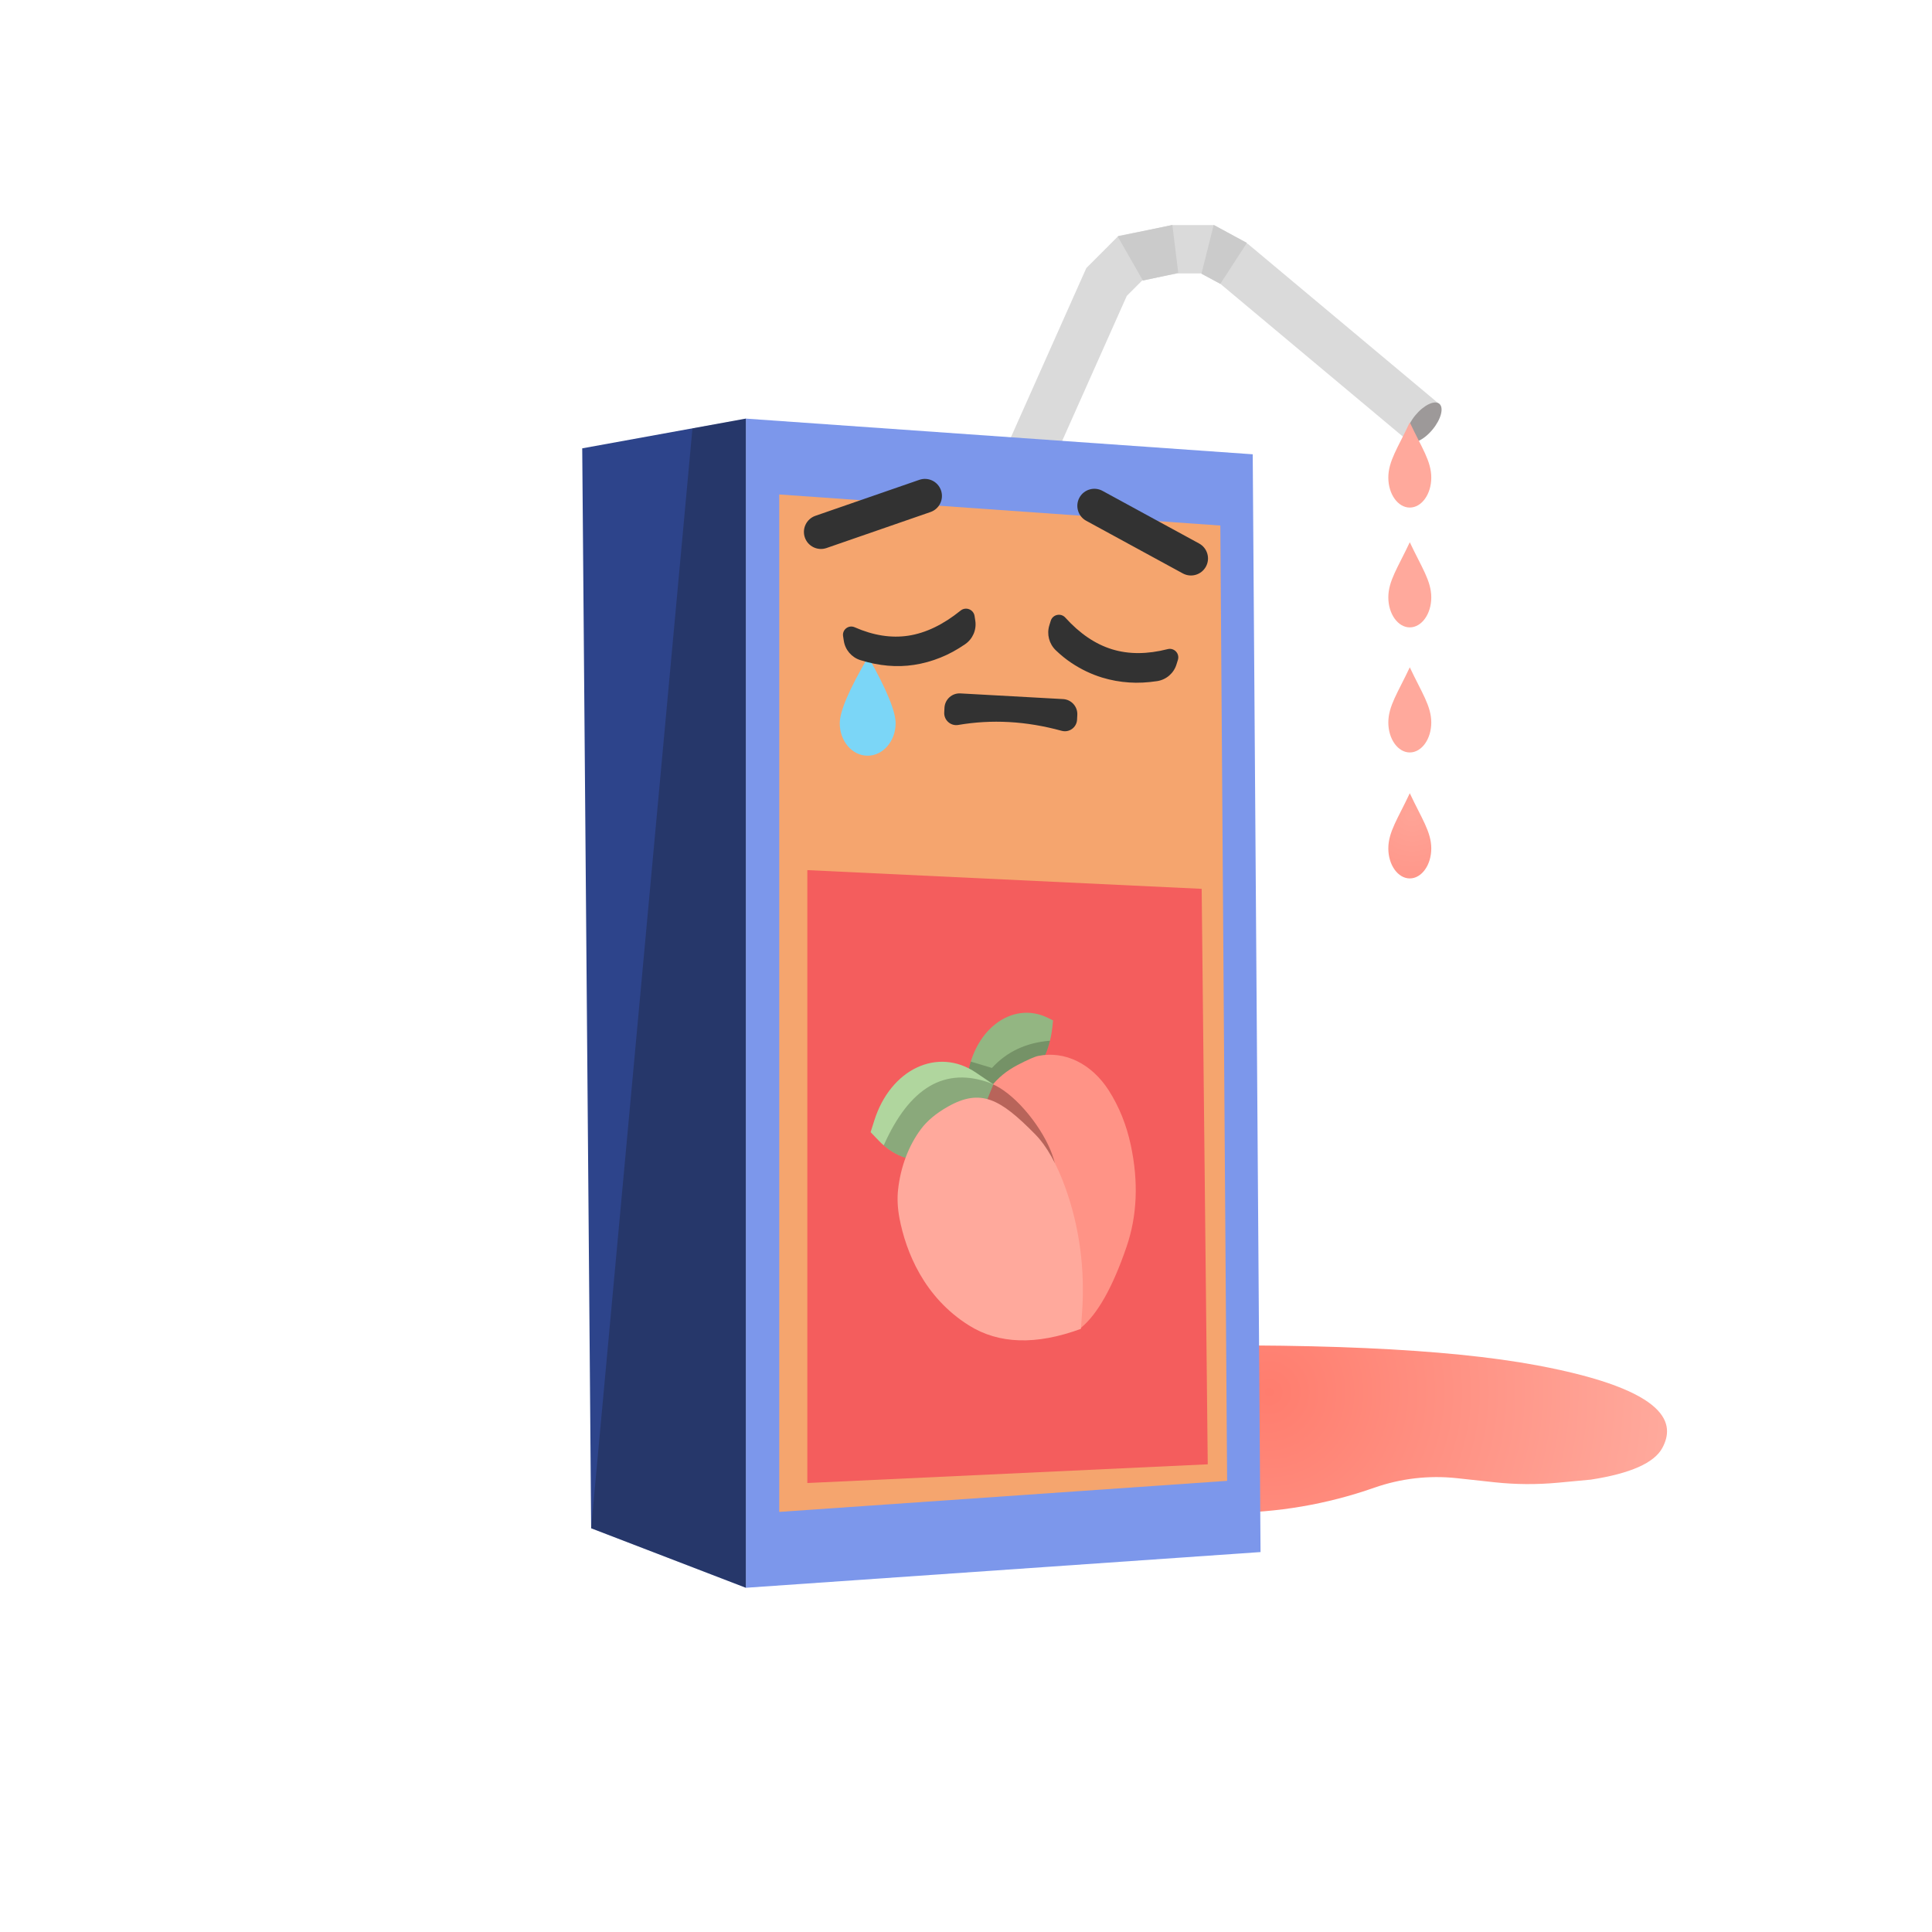 <?xml version="1.0" encoding="UTF-8" standalone="no"?>
<!DOCTYPE svg PUBLIC "-//W3C//DTD SVG 1.1//EN" "http://www.w3.org/Graphics/SVG/1.1/DTD/svg11.dtd">
<svg version="1.1" xmlns="http://www.w3.org/2000/svg" xmlns:xlink="http://www.w3.org/1999/xlink" preserveAspectRatio="xMidYMid meet" viewBox="0 0 640 640" width="640" height="640"><defs><path d="M371.55 446.15C433.45 444.67 479.33 446.72 509.19 452.29C553.97 460.66 554.69 472.11 550.69 479.61C548.02 484.61 540.11 488.12 526.96 490.15C521.15 490.69 517.51 491.03 516.06 491.17C509.07 491.82 502.03 491.77 495.06 491.02C489.76 490.44 487.15 490.16 482.56 489.66C473.33 488.67 464.01 489.75 455.26 492.82C450.52 494.49 457.92 491.89 455.26 492.82C439.56 498.33 423.05 501.15 406.42 501.15C406.42 501.15 406.42 501.15 406.42 501.15L400.55 487.15L389.55 483.15L379.55 481.15L365.55 481.15L352.55 483.15L337.55 484.15L326.55 483.15L319.55 471.15L319.55 459.15L328.55 448.15L346.55 445.15L359.55 445.15" id="a2gq51pi7L"></path><radialGradient id="gradientlPzP5m76i" gradientUnits="userSpaceOnUse" cx="420.44" cy="461.18" r="130.7"><stop style="stop-color: #ff7d6e;stop-opacity: 1" offset="0%"></stop><stop style="stop-color: #ffa99c;stop-opacity: 1" offset="100%"></stop></radialGradient><path d="M326.15 184.08L366.56 93.41L374.44 85.52L389.22 82.57L400.06 82.57L408.93 87.5L471.7 140.03" id="ageBrFwEG"></path><path d="M247.07 138.67L414.98 150.49L417.57 514.14L247.07 525.97L247.07 138.67Z" id="c3Kxi8QDvT"></path><path d="M192.87 148.52L247.07 138.67L247.07 525.97L195.83 506.26L192.87 148.52Z" id="b2Qd0DOCQk"></path><path d="M258.13 163.8L404.25 174.09L406.5 490.55L258.13 500.84L258.13 163.8Z" id="k1UXgcHQEX"></path><path d="M267.44 288.24L398.07 294.44L400.08 485.07L267.44 491.27L267.44 288.24Z" id="h4oMmp5Enb"></path><path d="M347.1 337.16C347.33 337.28 347.91 337.56 348.85 338.02C348.72 339.2 348.64 339.94 348.61 340.24C346.85 356.7 334 367.11 321.76 361.99C321.53 361.9 320.95 361.66 320.03 361.27C320.18 359.63 320.28 358.6 320.31 358.19C321.82 341.61 335 331.26 347.1 337.16Z" id="a6TS4ozJH"></path><path d="M342.39 359.42C342.77 358.44 345.78 350.63 346.16 349.66C346.52 348.86 346.84 348.05 347.1 347.23C347.37 346.41 347.61 345.58 347.82 344.75C343.85 345.07 340.27 345.98 337.07 347.49C333.88 348.99 331.05 351.09 328.59 353.77C328.12 353.63 325.78 352.93 321.56 351.66C320.93 354.09 320.58 355.44 320.51 355.72C321.76 360.54 324.59 363.36 329 364.16C333.41 364.96 337.87 363.38 342.39 359.42Z" id="h1CED9uvx"></path><path d="M358.01 439.91C363.55 435.39 368.62 426.39 373.22 412.91C376.71 402.66 377.17 391.47 374.59 379.34C373.18 372.69 370.69 366.51 367.28 361.2C365.45 358.35 368.32 362.81 367.28 361.2C361.61 352.36 352.75 348.02 343.96 349.78C342.78 350.02 340.51 351.01 337.13 352.77C321.88 360.7 322.27 375.97 321.22 386.6C320.17 397.22 322.5 405.1 328.27 418.98C332.12 428.22 342.03 435.2 358.01 439.91Z" id="f1O849kHq1"></path><path d="M330.98 382.46C323.76 373.58 320.1 363.39 322.8 359.74C325.5 356.08 333.55 360.31 340.77 369.2C347.99 378.08 351.65 388.26 348.95 391.92C346.25 395.58 338.2 391.34 330.98 382.46Z" id="b3e543LBpH"></path><path d="M325.2 368.75C318.62 385.03 302.13 389.43 291.09 377.85C290.73 377.48 289.84 376.54 288.4 375.04C289.05 373 289.45 371.73 289.61 371.22C295 354.11 310.64 346.73 323.31 355.32C324.46 356.1 323.1 355.18 328.95 359.14C329.01 359.18 329.03 359.27 329 359.34C325.69 367.53 325.97 366.84 325.2 368.75Z" id="g772ggft3"></path><path d="M300.19 383.63C301.94 382.4 310.68 376.27 326.41 365.23L327.04 364.23C328.23 361.27 328.9 359.62 329.03 359.3C328.68 359.07 328.38 358.9 328.14 358.81C313.11 353.23 301.31 360.1 292.74 379.44C293.87 380.4 295.05 381.24 296.28 381.95C297.52 382.65 298.82 383.21 300.19 383.63Z" id="b1nX4KpBCV"></path><path d="M358.46 434.62C358.41 435.36 358.27 437.22 358.06 440.2C343.21 445.65 330.84 445.26 320.94 439.04C306.09 429.71 300.08 414.7 297.95 403.49C297.33 400.17 297.18 397.03 297.5 394.07C298.34 386.53 300.98 379.52 305.07 374.04C307.14 371.26 310.13 368.77 314.03 366.57C324.93 360.43 331.38 364.03 342.87 375.7C346.76 379.65 350.14 385.66 353.03 393.75C357.59 406.52 359.46 420.62 358.46 434.62Z" id="aGdAkDhSB"></path><path d="M370.24 78.32L388.36 74.51L390.31 90.4L378.61 92.94L370.24 78.32Z" id="h8t9hGPYb"></path><path d="M402.06 74.51L413.06 80.45L404.25 94.02L397.99 90.68L402.06 74.51Z" id="a4nZfNA4n"></path><path d="M474.56 142.28C471.75 145.69 468.19 147.4 466.61 146.1C465.04 144.8 466.04 140.98 468.85 137.57C471.66 134.17 475.22 132.46 476.8 133.76C478.37 135.06 477.37 138.88 474.56 142.28Z" id="b1b4RPCnla"></path><path d="M474.13 158.21C474.13 163.7 470.94 168.14 467.01 168.14C463.09 168.14 459.9 163.7 459.9 158.21C459.9 152.73 463.09 148.29 467.01 139.93C470.94 148.29 474.13 152.73 474.13 158.21Z" id="b2Mvzb6Z3T"></path><path d="M474.13 197.9C474.13 203.38 470.94 207.83 467.01 207.83C463.09 207.83 459.9 203.38 459.9 197.9C459.9 192.42 463.09 187.97 467.01 179.62C470.94 187.97 474.13 192.42 474.13 197.9Z" id="fI7Vep9l"></path><path d="M474.13 239.34C474.13 244.82 470.94 249.26 467.01 249.26C463.09 249.26 459.9 244.82 459.9 239.34C459.9 233.86 463.09 229.41 467.01 221.05C470.94 229.41 474.13 233.86 474.13 239.34Z" id="goU268QNk"></path><path d="M474.13 281.06C474.13 286.54 470.94 290.99 467.01 290.99C463.09 290.99 459.9 286.54 459.9 281.06C459.9 275.58 463.09 271.13 467.01 262.77C470.94 271.13 474.13 275.58 474.13 281.06Z" id="apl6wTpOJ"></path><radialGradient id="gradientalZRuCgBL" gradientUnits="userSpaceOnUse" cx="467.79" cy="269.58" r="28.21"><stop style="stop-color: #ffa497;stop-opacity: 1" offset="0%"></stop><stop style="stop-color: #ff9386;stop-opacity: 1" offset="100%"></stop></radialGradient><path d="M296.69 239.66C296.64 245.59 292.45 250.38 287.34 250.34C282.23 250.3 278.13 245.44 278.18 239.5C278.21 235.55 281.35 228.23 287.61 217.57C293.69 228.34 296.72 235.7 296.69 239.66Z" id="g5SWb29YPJ"></path><path d="M352.16 231.58C354.91 231.73 357.03 234.09 356.87 236.84C356.8 238.16 356.86 237.11 356.79 238.42C356.65 240.99 354.17 242.77 351.69 242.09C345.77 240.47 339.96 239.5 334.24 239.19C328.59 238.88 322.99 239.2 317.44 240.15C314.92 240.58 312.65 238.55 312.79 236C312.86 234.68 312.8 235.73 312.87 234.42C313.03 231.66 315.38 229.55 318.14 229.7C325.94 230.13 344.36 231.15 352.16 231.58Z" id="c4IFuPDoSl"></path><path d="M300.91 210.58C306.66 209.7 312.43 206.93 318.2 202.27C319.92 200.87 322.51 201.88 322.84 204.07C323.04 205.37 322.88 204.33 323.08 205.63C323.54 208.65 322.23 211.67 319.71 213.4C317 215.26 314.29 216.74 311.58 217.82C308.69 218.99 305.75 219.8 302.77 220.25C297.11 221.12 291.2 220.6 285.05 218.69C282.13 217.79 279.98 215.3 279.52 212.27C279.32 210.97 279.48 212.01 279.28 210.71C278.95 208.57 281.12 206.91 283.1 207.78C289.3 210.51 295.24 211.44 300.91 210.58Z" id="af1zj1O5J"></path><path d="M960.41 252.82C959.99 251.06 972.45 250.98 980.25 245.81C984.12 243.25 987.15 240.01 989.36 236.1C990.21 234.6 992.45 234.85 992.95 236.5C993.3 237.65 993.02 236.73 993.37 237.89C994.2 240.61 993.55 243.56 991.66 245.69C988.33 249.45 984.53 251.99 980.25 253.3C971.68 255.94 960.84 254.57 960.41 252.82Z" id="b5yrCpInF"></path><path d="M1087.93 257.28C1088.36 255.52 1075.89 255.44 1068.09 250.27C1064.23 247.71 1061.19 244.47 1058.98 240.56C1058.13 239.06 1055.9 239.31 1055.4 240.96C1055.05 242.11 1055.33 241.19 1054.97 242.35C1054.15 245.07 1054.79 248.02 1056.68 250.15C1060.01 253.91 1063.82 256.44 1068.09 257.76C1076.66 260.4 1087.51 259.03 1087.93 257.28Z" id="ejuwLP3IW"></path><path d="M195.82 506.25L229.38 141.94L247.07 138.67L247.07 525.93L195.82 506.25Z" id="b1UtZXo0Az"></path><path d="M368.4 215.09C373.92 216.78 380.05 216.76 386.82 215.03C388.94 214.49 390.84 216.48 390.2 218.58C389.81 219.84 390.12 218.83 389.73 220.09C388.84 223.01 386.35 225.16 383.32 225.63C380.07 226.12 376.99 226.28 374.08 226.08C370.97 225.88 367.97 225.33 365.09 224.45C361.51 223.35 358.11 221.73 354.9 219.58C353.14 218.41 351.42 217.02 349.74 215.41C347.53 213.28 346.7 210.1 347.6 207.17C347.99 205.91 347.68 206.91 348.07 205.65C348.71 203.55 351.41 202.95 352.89 204.58C357.69 209.89 362.86 213.39 368.4 215.09Z" id="cb108UfeU"></path><path d="M304.54 158.95C307.48 157.93 310.7 159.49 311.72 162.44C312.09 163.51 311.35 161.37 311.72 162.44C312.74 165.39 311.18 168.6 308.23 169.62C300.28 172.38 281.76 178.79 273.8 181.54C270.86 182.56 267.64 181 266.62 178.06C266.25 176.99 266.99 179.12 266.62 178.06C265.6 175.11 267.16 171.9 270.11 170.87C278.06 168.12 296.58 161.71 304.54 158.95Z" id="j28HidKUnJ"></path><path d="M397.22 180.04C399.96 181.53 400.97 184.96 399.48 187.69C398.94 188.69 400.02 186.7 399.48 187.69C397.99 190.43 394.56 191.44 391.82 189.95C384.43 185.92 367.22 176.55 359.83 172.52C357.09 171.03 356.08 167.6 357.57 164.86C358.11 163.87 357.03 165.85 357.57 164.86C359.06 162.12 362.49 161.11 365.23 162.61C372.62 166.63 389.83 176.01 397.22 180.04Z" id="alnMiIkZZ"></path></defs><g><g><g><use xlink:href="#a2gq51pi7L" opacity="1" fill="url(#gradientlPzP5m76i)"></use></g><g><g><use xlink:href="#ageBrFwEG" opacity="1" fill-opacity="0" stroke="#dadada" stroke-width="16" stroke-opacity="1"></use></g></g><g><use xlink:href="#c3Kxi8QDvT" opacity="1" fill="#7c97eb" fill-opacity="1"></use></g><g><use xlink:href="#b2Qd0DOCQk" opacity="1" fill="#2d448b" fill-opacity="1"></use></g><g><use xlink:href="#k1UXgcHQEX" opacity="1" fill="#f5a56e" fill-opacity="1"></use></g><g><use xlink:href="#h4oMmp5Enb" opacity="1" fill="#f45d5d" fill-opacity="1.00"></use></g><g><use xlink:href="#a6TS4ozJH" opacity="1" fill="#93b682" fill-opacity="1"></use><g><use xlink:href="#a6TS4ozJH" opacity="1" fill-opacity="0" stroke="#000000" stroke-width="1" stroke-opacity="0"></use></g></g><g><use xlink:href="#h1CED9uvx" opacity="1" fill="#25321f" fill-opacity="0.27"></use><g><use xlink:href="#h1CED9uvx" opacity="1" fill-opacity="0" stroke="#000000" stroke-width="1" stroke-opacity="0"></use></g></g><g><use xlink:href="#f1O849kHq1" opacity="1" fill="#ff9386" fill-opacity="1"></use><g><use xlink:href="#f1O849kHq1" opacity="1" fill-opacity="0" stroke="#000000" stroke-width="1" stroke-opacity="0"></use></g></g><g><use xlink:href="#b3e543LBpH" opacity="1" fill="#b8645a" fill-opacity="1"></use><g><use xlink:href="#b3e543LBpH" opacity="1" fill-opacity="0" stroke="#000000" stroke-width="1" stroke-opacity="0"></use></g></g><g><use xlink:href="#g772ggft3" opacity="1" fill="#b0d69e" fill-opacity="1"></use><g><use xlink:href="#g772ggft3" opacity="1" fill-opacity="0" stroke="#000000" stroke-width="1" stroke-opacity="0"></use></g></g><g><use xlink:href="#b1nX4KpBCV" opacity="1" fill="#25321f" fill-opacity="0.27"></use><g><use xlink:href="#b1nX4KpBCV" opacity="1" fill-opacity="0" stroke="#000000" stroke-width="1" stroke-opacity="0"></use></g></g><g><use xlink:href="#aGdAkDhSB" opacity="1" fill="#ffa99c" fill-opacity="1"></use><g><use xlink:href="#aGdAkDhSB" opacity="1" fill-opacity="0" stroke="#000000" stroke-width="1" stroke-opacity="0"></use></g></g><g><use xlink:href="#h8t9hGPYb" opacity="1" fill="#cbcbcb" fill-opacity="1"></use></g><g><use xlink:href="#a4nZfNA4n" opacity="1" fill="#cbcbcb" fill-opacity="1"></use></g><g><use xlink:href="#b1b4RPCnla" opacity="1" fill="#9d9999" fill-opacity="1"></use></g><g><use xlink:href="#b2Mvzb6Z3T" opacity="1" fill="#ffa99c" fill-opacity="1"></use></g><g><use xlink:href="#fI7Vep9l" opacity="1" fill="#ffa99c" fill-opacity="1"></use></g><g><use xlink:href="#goU268QNk" opacity="1" fill="#ffa99c" fill-opacity="1"></use></g><g><use xlink:href="#apl6wTpOJ" opacity="1" fill="url(#gradientalZRuCgBL)"></use></g><g><use xlink:href="#g5SWb29YPJ" opacity="1" fill="#7bd6f7" fill-opacity="1"></use></g><g><use xlink:href="#c4IFuPDoSl" opacity="1" fill="#323232" fill-opacity="1"></use></g><g><use xlink:href="#af1zj1O5J" opacity="1" fill="#323232" fill-opacity="1"></use></g><g><use xlink:href="#b5yrCpInF" opacity="1" fill="#323232" fill-opacity="1"></use></g><g><use xlink:href="#ejuwLP3IW" opacity="1" fill="#323232" fill-opacity="1"></use></g><g><use xlink:href="#b1UtZXo0Az" opacity="1" fill="#171717" fill-opacity="0.28"></use></g><g><use xlink:href="#cb108UfeU" opacity="1" fill="#323232" fill-opacity="1"></use></g><g><use xlink:href="#j28HidKUnJ" opacity="1" fill="#323232" fill-opacity="1"></use></g><g><use xlink:href="#alnMiIkZZ" opacity="1" fill="#323232" fill-opacity="1"></use></g></g></g></svg>